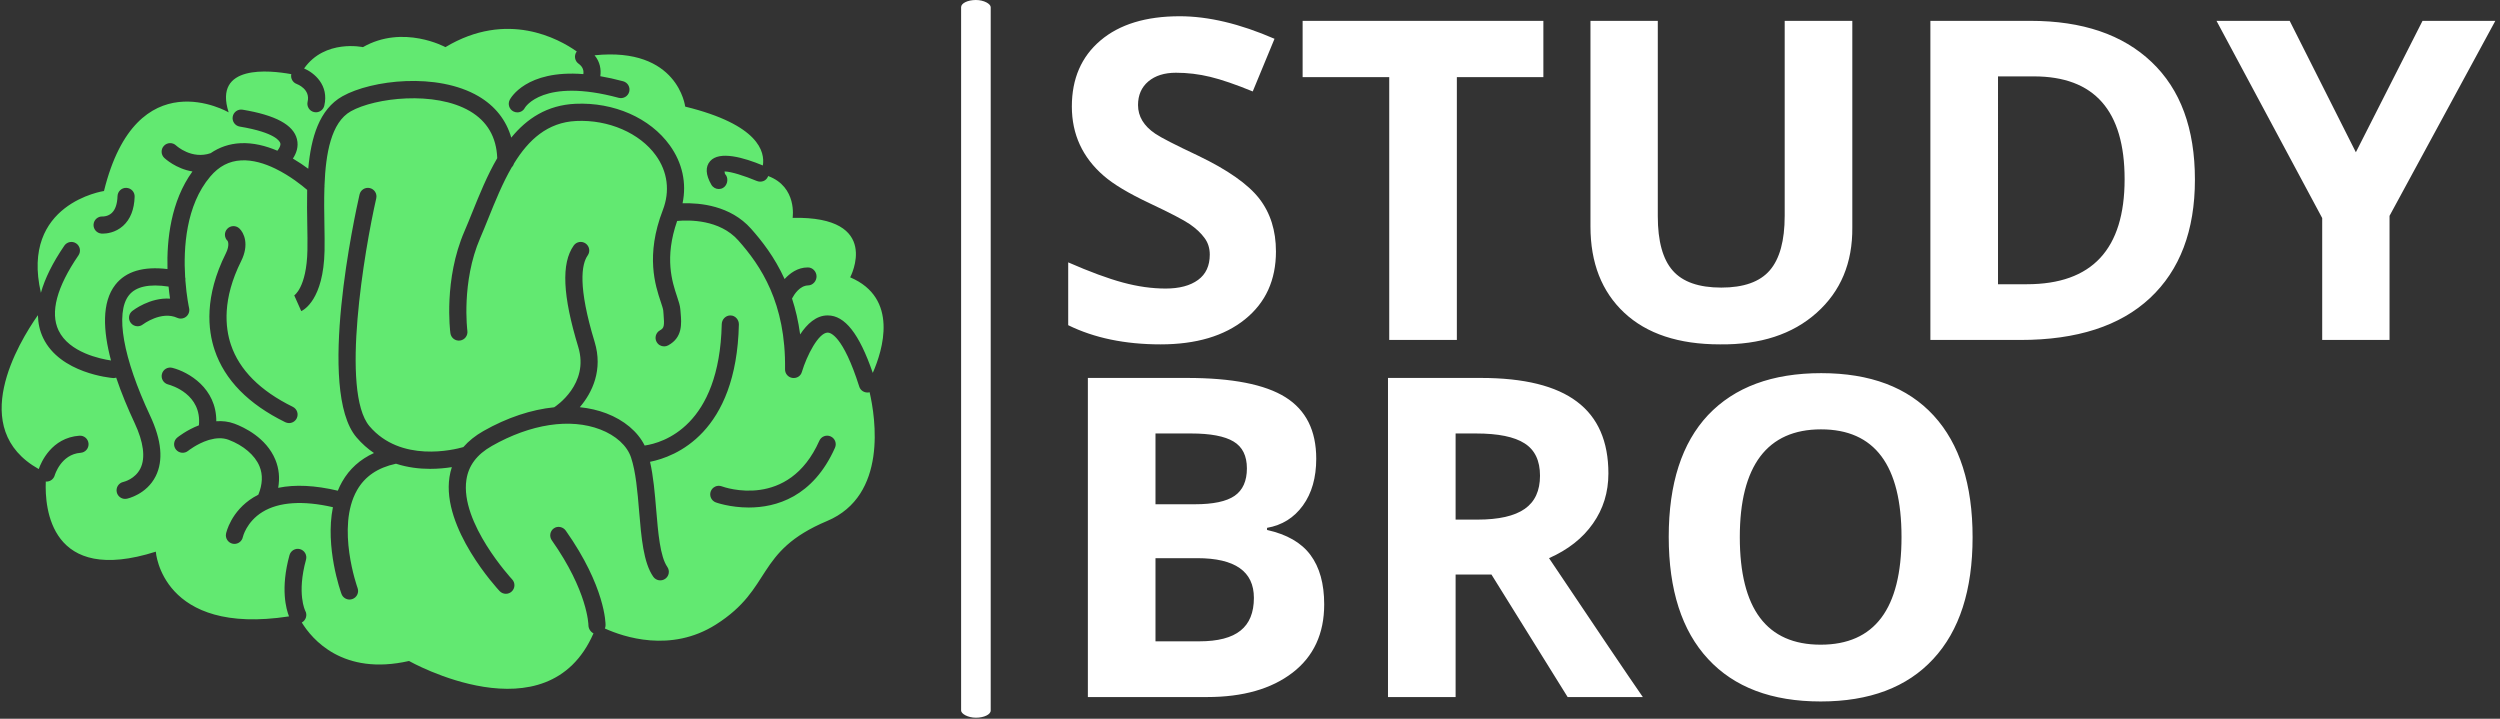 <svg xmlns="http://www.w3.org/2000/svg" version="1.1" xmlns:xlink="http://www.w3.org/1999/xlink" xmlns:svgjs="http://svgjs.dev/svgjs" width="2000" height="575" viewBox="0 0 2000 575"><rect x="0" y="0" width="2000" height="575" fill="#333333" stroke="none"/><g transform="matrix(1,0,0,1,-1.212,-0.419)"><svg viewBox="0 0 396 114" data-background-color="#ffffff" preserveAspectRatio="xMidYMid meet" height="575" width="2000" xmlns="http://www.w3.org/2000/svg" xmlns:xlink="http://www.w3.org/1999/xlink"><g id="tight-bounds" transform="matrix(1,0,0,1,0.24,0.083)"><svg viewBox="0 0 395.52 113.834" height="113.834" width="395.52"><g><svg viewBox="0 0 691.115 198.908" height="113.834" width="395.52"><g><rect width="8.205" height="198.908" x="265.911" y="0" fill="#ffffff" opacity="1" stroke-width="0" stroke="transparent" fill-opacity="1" class="rect-r$-0" data-fill-palette-color="primary" rx="1%" id="r$-0" data-palette-color="#ffffff"></rect></g><g transform="matrix(1,0,0,1,295.595,0.495)"><svg viewBox="0 0 395.52 197.919" height="197.919" width="395.52"><g id="textblocktransform"><svg viewBox="0 0 395.52 197.919" height="197.919" width="395.52" id="textblock"><g><svg viewBox="0 0 395.52 197.919" height="197.919" width="395.52"><g transform="matrix(1,0,0,1,0,0)"><svg width="395.52" viewBox="2.15 -33.75 148.79 71.44" height="197.919" data-palette-color="#ffffff"><svg></svg><svg></svg><g class="wordmark-text-0" data-fill-palette-color="primary" id="text-0"><path d="M23.81-9.23v0c0 2.987-1.077 5.347-3.23 7.08-2.16 1.74-5.093 2.61-8.8 2.61-3.707 0-6.917-0.667-9.63-2v0-6.55c2.24 0.98 4.137 1.68 5.69 2.1 1.547 0.42 3.037 0.63 4.47 0.63 1.433 0 2.56-0.3 3.38-0.9 0.813-0.593 1.22-1.473 1.22-2.64v0c0-0.673-0.187-1.257-0.56-1.75-0.367-0.5-0.873-0.973-1.52-1.42-0.653-0.447-2.063-1.18-4.23-2.2-2.16-1.02-3.74-1.967-4.74-2.84v0c-2.22-1.92-3.33-4.33-3.33-7.23 0-2.9 0.993-5.193 2.98-6.88 1.987-1.687 4.743-2.53 8.27-2.53v0c2.98 0 6.273 0.783 9.88 2.35v0l-2.27 5.49c-1.773-0.727-3.25-1.233-4.43-1.52-1.18-0.287-2.373-0.43-3.58-0.43-1.2 0-2.16 0.303-2.88 0.91-0.713 0.607-1.07 1.427-1.07 2.46v0c0 1.18 0.597 2.173 1.79 2.98v0c0.593 0.407 2.087 1.173 4.48 2.3v0c3.08 1.48 5.203 2.97 6.37 4.47 1.16 1.5 1.74 3.337 1.74 5.51zM51.69-27.4h-9.02v27.4h-7.05v-27.4h-9.03v-5.87h25.1zM76.85-12.94v-20.33h7.05v21.54c0.033 3.693-1.207 6.66-3.72 8.9-2.507 2.24-5.867 3.337-10.08 3.29v0c-4.3 0-7.627-1.1-9.98-3.3-2.347-2.2-3.52-5.197-3.52-8.99v0-21.44h7.02v20.38c0 2.593 0.52 4.48 1.56 5.66 1.033 1.18 2.72 1.77 5.06 1.77 2.333 0 4.017-0.597 5.05-1.79 1.04-1.2 1.56-3.097 1.56-5.69zM99.09-5.81h3.01c6.793 0 10.19-3.65 10.19-10.95v0c0-7.147-3.153-10.72-9.46-10.72v0h-3.74zM92.04-33.27h10.44c5.407 0 9.613 1.43 12.62 4.29 3.013 2.853 4.52 6.94 4.52 12.26 0 5.313-1.56 9.43-4.68 12.35-3.12 2.913-7.62 4.37-13.5 4.37v0h-9.4zM139.91-12.94v12.94h-7.02v-12.71l-11.02-20.56h7.63l6.9 13.7 6.95-13.7h7.59z" fill="#ffffff" fill-rule="nonzero" stroke="none" stroke-width="1" stroke-linecap="butt" stroke-linejoin="miter" stroke-miterlimit="10" stroke-dasharray="" stroke-dashoffset="0" font-family="none" font-weight="none" font-size="none" text-anchor="none" style="mix-blend-mode: normal" data-fill-palette-color="primary" opacity="1"></path><path transform="translate(0,37.23)" d="M15.6-14.48v0h-4.35v8.67h4.57c1.94 0 3.373-0.373 4.3-1.12 0.927-0.74 1.39-1.877 1.39-3.41v0c0-2.76-1.97-4.14-5.91-4.14zM14.94-27.48h-3.69v7.38h4.09c1.927 0 3.313-0.293 4.16-0.88 0.853-0.593 1.28-1.547 1.28-2.86 0-1.313-0.463-2.247-1.39-2.8-0.927-0.56-2.41-0.84-4.45-0.84zM16.63 0h-12.43v-33.27h10.33c4.707 0 8.13 0.67 10.27 2.01 2.14 1.34 3.21 3.477 3.21 6.41v0c0 1.973-0.463 3.6-1.39 4.88-0.927 1.28-2.173 2.057-3.74 2.33v0 0.22c2.073 0.46 3.583 1.33 4.53 2.61 0.953 1.28 1.43 2.997 1.43 5.15v0c0 3.053-1.1 5.427-3.3 7.12-2.2 1.693-5.17 2.54-8.91 2.54zM46.28-12.77h-3.74v12.77h-7.05v-33.27h9.68c4.5 0 7.84 0.823 10.02 2.47 2.187 1.64 3.28 4.137 3.28 7.49v0c0 1.96-0.537 3.7-1.61 5.22-1.067 1.527-2.593 2.73-4.58 3.61v0c5 7.46 8.26 12.287 9.78 14.48v0h-7.84zM44.67-27.48h-2.13v8.98h2.28c2.22 0 3.863-0.373 4.93-1.12 1.06-0.74 1.59-1.893 1.59-3.46 0-1.567-0.537-2.69-1.61-3.37-1.067-0.687-2.753-1.03-5.06-1.03zM80.64-27.91v0c-2.8 0-4.913 0.943-6.34 2.83-1.42 1.893-2.13 4.693-2.13 8.4v0c0 7.48 2.81 11.22 8.43 11.22 5.62 0 8.43-3.74 8.43-11.22 0-7.487-2.797-11.23-8.39-11.23zM68.86-29.4v0c2.76-2.913 6.693-4.37 11.8-4.37 5.107 0 9.013 1.473 11.72 4.42 2.707 2.953 4.06 7.183 4.06 12.69 0 5.513-1.367 9.743-4.1 12.69-2.727 2.953-6.64 4.43-11.74 4.43-5.1 0-9.013-1.477-11.74-4.43-2.733-2.947-4.1-7.193-4.1-12.74 0-5.547 1.367-9.777 4.1-12.69z" fill="#ffffff" fill-rule="nonzero" stroke="none" stroke-width="1" stroke-linecap="butt" stroke-linejoin="miter" stroke-miterlimit="10" stroke-dasharray="" stroke-dashoffset="0" font-family="none" font-weight="none" font-size="none" text-anchor="none" style="mix-blend-mode: normal" data-fill-palette-color="primary" opacity="1"></path></g></svg></g></svg></g></svg></g></svg></g><g transform="matrix(1,0,0,1,0,8.008)"><svg viewBox="0 0 244.431 182.892" height="182.892" width="244.431"><g><svg xmlns="http://www.w3.org/2000/svg" xmlns:xlink="http://www.w3.org/1999/xlink" version="1.1" x="0" y="0" viewBox="5.533 16.725 88.932 66.542" enable-background="new 0 0 100 100" xml:space="preserve" height="182.892" width="244.431" class="icon-icon-0" data-fill-palette-color="accent" id="icon-0"><g fill="#62e971" data-fill-palette-color="accent"><g fill="#62e971" data-fill-palette-color="accent"><path fill="#62e971" d="M11.854 38.584c0.27-0.395 0.807-0.495 1.201-0.226 0.394 0.27 0.494 0.808 0.225 1.201-2.194 3.207-2.87 5.754-2.01 7.567 1.062 2.239 4.252 2.882 5.291 3.034-0.802-3.011-0.949-5.875 0.444-7.645 1.055-1.34 2.818-1.867 5.251-1.573-0.081-2.946 0.335-6.838 2.517-9.84-1.659-0.272-2.773-1.305-2.839-1.367-0.347-0.329-0.361-0.876-0.033-1.222 0.327-0.346 0.872-0.36 1.219-0.036 0.067 0.063 1.582 1.431 3.486 0.781 0.891-0.609 1.893-0.949 2.995-1.006 1.297-0.067 2.582 0.267 3.737 0.758 0.19-0.236 0.354-0.527 0.295-0.755-0.044-0.174-0.453-1.073-4.091-1.679-0.471-0.078-0.788-0.523-0.71-0.994s0.525-0.79 0.994-0.71c3.326 0.554 5.12 1.522 5.483 2.963 0.194 0.772-0.07 1.456-0.408 1.966 0.588 0.345 1.112 0.703 1.549 1.027 0.277-3.141 1.109-5.996 3.449-7.309 2.926-1.642 9.56-2.435 13.718-0.001 1.678 0.983 2.793 2.403 3.303 4.171 1.562-1.909 3.609-3.281 6.477-3.411 3.878-0.175 7.521 1.428 9.51 4.19 1.271 1.766 1.709 3.799 1.287 5.844 1.749-0.056 4.823 0.22 6.909 2.567 1.101 1.239 2.373 2.863 3.379 5.071 0.536-0.579 1.302-1.17 2.336-1.17h0.022c0.467 0 0.852 0.415 0.863 0.885 0.012 0.477-0.365 0.915-0.843 0.927-0.844 0.021-1.399 0.884-1.629 1.321 0.356 1.086 0.642 2.297 0.819 3.622 0.689-1.048 1.612-1.917 2.762-1.917h0.021c1.723 0 3.175 1.836 4.541 5.796 1.006-2.291 2.647-7.547-2.279-9.637 0 0 3.288-6.19-5.803-5.997 0 0 0.491-3.126-2.471-4.218-0.008 0.022-0.011 0.045-0.021 0.067-0.185 0.439-0.69 0.611-1.131 0.427-1.224-0.512-2.611-0.953-3.235-0.953h-0.007c0.034 0.346 0.087 0.265 0.166 0.402 0.238 0.413 0.096 1.014-0.317 1.252-0.136 0.078-0.284 0.115-0.431 0.115-0.299 0-0.59-0.16-0.75-0.438-0.579-1.006-0.619-1.808-0.119-2.375 0.94-1.067 3.398-0.36 5.313 0.438 0.225-1.366-0.383-4.109-7.83-5.936 0 0-0.717-6.046-9.139-5.174 0.567 0.678 0.672 1.45 0.58 2.11 0.715 0.122 1.48 0.288 2.304 0.51 0.461 0.124 0.734 0.599 0.609 1.059-0.124 0.461-0.6 0.732-1.059 0.61-7.632-2.057-9.441 0.972-9.459 1.003-0.151 0.297-0.449 0.465-0.76 0.465-0.134 0-0.271-0.031-0.398-0.096-0.425-0.217-0.589-0.745-0.372-1.17 0.075-0.148 1.642-3.046 7.424-2.595 0.048-0.319-0.018-0.72-0.479-1.046-0.39-0.274-0.482-0.813-0.207-1.204 0.007-0.011 0.018-0.019 0.025-0.029-1.807-1.277-7.024-4.172-13.246-0.439 0 0-4.255-2.321-8.317 0 0 0-3.838-0.832-5.934 2.151 1 0.426 2.533 1.665 2.035 3.755-0.095 0.396-0.448 0.664-0.84 0.664-0.065 0-0.133-0.008-0.2-0.023-0.464-0.111-0.751-0.577-0.641-1.041 0.302-1.268-1.041-1.771-1.099-1.792-0.409-0.149-0.634-0.575-0.547-0.99-2.206-0.403-7.883-1.008-6.314 3.853 0 0-9.284-5.416-12.572 7.93 0 0-8.447 1.24-6.361 10.263C9.894 41.891 10.678 40.304 11.854 38.584zM15.715 35.641c0.043 0.001 0.531 0.01 0.922-0.353 0.359-0.335 0.555-0.905 0.58-1.697 0.015-0.477 0.416-0.859 0.891-0.836 0.477 0.015 0.852 0.414 0.836 0.891-0.041 1.292-0.434 2.281-1.167 2.94-0.787 0.708-1.699 0.782-2.046 0.782-0.066 0-0.112-0.003-0.133-0.004-0.476-0.036-0.832-0.45-0.797-0.926C14.836 35.966 15.25 35.609 15.715 35.641zM92.836 53.391c-0.366 0-0.706-0.224-0.823-0.591-1.654-5.201-2.934-5.451-3.182-5.451h-0.002c-0.924 0-2.11 2.311-2.611 3.986-0.123 0.413-0.528 0.648-0.959 0.583-0.427-0.065-0.739-0.436-0.732-0.867 0.1-6.708-2.468-10.472-4.715-13-1.888-2.126-4.985-2.069-6.166-1.96-1.298 3.726-0.501 6.14-0.014 7.604 0.172 0.516 0.308 0.924 0.337 1.308l0.027 0.327c0.096 1.116 0.214 2.505-1.248 3.303-0.132 0.072-0.273 0.105-0.413 0.105-0.307 0.001-0.603-0.162-0.76-0.45-0.229-0.419-0.074-0.943 0.345-1.172 0.411-0.225 0.457-0.438 0.354-1.64l-0.028-0.341c-0.013-0.173-0.13-0.523-0.254-0.895-0.543-1.632-1.555-4.671 0.212-9.25 0.734-1.902 0.486-3.856-0.7-5.504-1.626-2.26-4.776-3.627-8.028-3.477-2.907 0.132-4.821 1.917-6.271 4.274-0.043 0.149-0.122 0.283-0.232 0.388-0.934 1.608-1.675 3.443-2.379 5.189-0.278 0.689-0.54 1.34-0.809 1.959-1.913 4.418-1.297 9.311-1.29 9.359 0.062 0.474-0.271 0.907-0.743 0.97-0.477 0.063-0.907-0.271-0.97-0.743-0.029-0.219-0.684-5.421 1.418-10.273 0.259-0.598 0.518-1.239 0.791-1.918 0.716-1.774 1.497-3.712 2.515-5.456-0.077-2.119-1.003-3.716-2.761-4.745-3.521-2.062-9.553-1.355-11.999 0.016-1.997 1.121-2.538 4.278-2.659 7.497 0.006 0.073 0.005 0.146-0.008 0.219-0.04 1.271-0.02 2.546 0 3.702 0.016 0.948 0.031 1.845 0.014 2.644-0.104 4.951-2.12 5.988-2.35 6.09l-0.702-1.578c0 0-0.014 0.004-0.038 0.019 0.013-0.008 1.282-0.781 1.362-4.567 0.017-0.767 0.002-1.646-0.014-2.578-0.02-1.13-0.038-2.324-0.011-3.519-0.525-0.454-1.716-1.41-3.162-2.119-0.021-0.01-0.042-0.02-0.062-0.031-1.063-0.514-2.26-0.888-3.429-0.826-1.222 0.063-2.24 0.595-3.114 1.625-2.471 2.909-2.717 7.228-2.537 10.142 0.029 0.107 0.038 0.22 0.023 0.335 0.124 1.642 0.369 2.765 0.376 2.795 0.072 0.32-0.042 0.654-0.297 0.861-0.254 0.207-0.604 0.253-0.903 0.116-1.604-0.728-3.443 0.654-3.461 0.668-0.158 0.124-0.346 0.184-0.532 0.184-0.257 0-0.511-0.113-0.681-0.331-0.294-0.376-0.229-0.919 0.147-1.213 0.088-0.068 1.788-1.379 3.804-1.241-0.051-0.351-0.102-0.76-0.146-1.215-1.957-0.296-3.307-0.005-4.003 0.881-1.393 1.769-0.591 6.307 2.143 12.139 1.159 2.472 1.348 4.522 0.562 6.095-0.92 1.842-2.827 2.258-2.908 2.274-0.06 0.013-0.118 0.019-0.177 0.019-0.4 0-0.761-0.28-0.845-0.688-0.097-0.465 0.199-0.921 0.664-1.021 0.062-0.014 1.197-0.287 1.729-1.375 0.519-1.06 0.314-2.641-0.59-4.57-0.669-1.428-1.329-2.997-1.859-4.575-0.083 0.026-0.169 0.044-0.26 0.044-0.023 0-0.047-0.001-0.071-0.003-0.217-0.018-5.336-0.477-7.038-4.049-0.335-0.703-0.506-1.468-0.523-2.29C7.217 48.396 2.01 57.038 9.274 61.11c0.233-0.668 1.284-3.157 4.097-3.365 0.476-0.035 0.89 0.322 0.925 0.798 0.035 0.477-0.321 0.891-0.798 0.926-1.988 0.146-2.607 2.254-2.613 2.275-0.108 0.38-0.454 0.628-0.831 0.628-0.023 0-0.047-0.008-0.069-0.01-0.11 2.667 0.434 10.468 11.094 7.076 0 0 0.562 8.503 13.432 6.526-0.283-0.713-0.881-2.798 0.048-6.176 0.127-0.459 0.603-0.731 1.062-0.604 0.46 0.127 0.73 0.603 0.604 1.062-0.944 3.434-0.085 5.141-0.076 5.157 0.23 0.418 0.078 0.943-0.341 1.173-0.003 0.002-0.007 0.003-0.01 0.004 1.025 1.672 4.129 5.4 10.812 3.881 0 0 13.945 7.889 18.602-2.786-0.302-0.15-0.512-0.485-0.511-0.837-0.001-0.055-0.067-3.401-3.694-8.548-0.274-0.39-0.181-0.929 0.209-1.204 0.391-0.273 0.929-0.154 1.204 0.236 3.999 5.674 4.011 9.373 4.009 9.526-0.001 0.117-0.025 0.232-0.068 0.338 1.851 0.841 6.643 2.484 11.196-0.4 5.803-3.675 3.869-7.35 11.219-10.444 6.097-2.567 4.874-10.387 4.28-12.979C92.981 53.383 92.908 53.391 92.836 53.391zM28.139 39.363c0.427-0.854 0.185-1.254 0.182-1.257-0.348-0.326-0.365-0.873-0.039-1.221s0.872-0.366 1.221-0.039c0.463 0.433 1.021 1.613 0.183 3.289-1.916 3.83-1.618 6.709-1.03 8.449 0.855 2.536 2.954 4.638 6.237 6.25 0.428 0.21 0.604 0.728 0.395 1.156-0.149 0.306-0.457 0.483-0.776 0.483-0.127 0-0.257-0.029-0.38-0.089-3.711-1.821-6.104-4.26-7.113-7.248C26.324 47.085 25.957 43.724 28.139 39.363zM71.536 65.218c0.193 2.317 0.393 4.712 1.12 5.758 0.272 0.392 0.176 0.931-0.216 1.203-0.393 0.271-0.931 0.176-1.203-0.216-0.992-1.427-1.201-3.94-1.424-6.602-0.162-1.951-0.331-3.969-0.814-5.417-0.396-1.192-1.529-2.224-3.107-2.829-3.034-1.163-7.016-0.557-10.926 1.663-1.509 0.857-2.349 1.97-2.567 3.401-0.664 4.353 4.557 9.997 4.609 10.054 0.326 0.349 0.308 0.896-0.041 1.221-0.167 0.156-0.379 0.233-0.59 0.233-0.231 0-0.461-0.093-0.632-0.274-0.238-0.256-5.844-6.322-5.055-11.494 0.053-0.348 0.134-0.683 0.24-1.005-0.625 0.099-1.374 0.175-2.19 0.175-1.072 0-2.261-0.134-3.442-0.519-1.843 0.399-3.135 1.273-3.933 2.677-2.123 3.736 0.038 9.801 0.06 9.861 0.163 0.449-0.068 0.944-0.517 1.106-0.098 0.036-0.197 0.053-0.295 0.053-0.354 0-0.685-0.219-0.812-0.569-0.083-0.229-1.673-4.702-0.863-8.743-3.012-0.693-5.456-0.532-7.103 0.481-1.625 1-1.978 2.518-1.98 2.532-0.085 0.408-0.444 0.689-0.845 0.689-0.059 0-0.117-0.006-0.176-0.018-0.468-0.097-0.769-0.554-0.672-1.021 0.019-0.092 0.487-2.252 2.768-3.655 0.159-0.098 0.323-0.188 0.491-0.273 0.424-1.046 0.466-2.008 0.113-2.862-0.457-1.111-1.623-2.109-3.119-2.671-0.621-0.232-1.288-0.176-1.901-0.004-0.052 0.021-0.106 0.037-0.162 0.047-1.114 0.354-2.007 1.065-2.021 1.077-0.37 0.299-0.914 0.242-1.215-0.128-0.3-0.369-0.244-0.912 0.125-1.213 0.066-0.054 0.95-0.763 2.185-1.237 0.305-3.124-2.747-4.027-3.113-4.123-0.46-0.121-0.737-0.593-0.617-1.054 0.119-0.46 0.585-0.739 1.048-0.62 1.654 0.422 4.454 2.064 4.435 5.387 0.6-0.044 1.226 0.018 1.845 0.25 0.931 0.349 3.193 1.4 4.111 3.63 0.368 0.896 0.46 1.844 0.284 2.834 1.699-0.351 3.709-0.257 6.013 0.288 0.125-0.307 0.268-0.608 0.434-0.899 0.739-1.3 1.819-2.265 3.21-2.9-0.621-0.42-1.217-0.94-1.764-1.584-4.033-4.737-0.146-22.475 0.31-24.482 0.106-0.465 0.566-0.757 1.034-0.65 0.466 0.105 0.757 0.568 0.651 1.033-1.187 5.22-3.621 19.523-0.68 22.98 3.152 3.703 8.512 2.378 9.462 2.105 0.533-0.613 1.208-1.155 2.025-1.62 2.395-1.359 4.836-2.164 7.134-2.394 0.001 0 0.002-0.002 0.004-0.002 0.152-0.099 3.563-2.336 2.424-6.079-1.578-5.186-1.725-8.436-0.459-10.228 0.274-0.39 0.814-0.483 1.203-0.208 0.391 0.275 0.483 0.813 0.208 1.204-0.623 0.883-1.008 3.113 0.701 8.727 0.85 2.792-0.22 5.089-1.497 6.577 0.939 0.098 1.839 0.3 2.68 0.622 1.794 0.688 3.165 1.845 3.861 3.244 1.843-0.269 7.543-1.947 7.772-12.245 0.011-0.47 0.396-0.873 0.863-0.873h0.02c0.477 0 0.855 0.435 0.845 0.911-0.244 10.958-6.409 13.338-8.959 13.848C71.252 61.843 71.397 63.558 71.536 65.218zM89.564 58.958c-2.221 4.995-5.969 6.029-8.69 6.029-1.897 0-3.296-0.503-3.33-0.516-0.447-0.167-0.674-0.664-0.508-1.111 0.167-0.446 0.664-0.674 1.109-0.509 0.274 0.101 6.739 2.379 9.84-4.596 0.193-0.437 0.705-0.633 1.141-0.438S89.758 58.522 89.564 58.958z" data-fill-palette-color="accent"></path></g></g></svg></g></svg></g></svg></g><defs></defs></svg><rect width="395.52" height="113.834" fill="none" stroke="none" visibility="hidden"></rect></g></svg></g></svg>